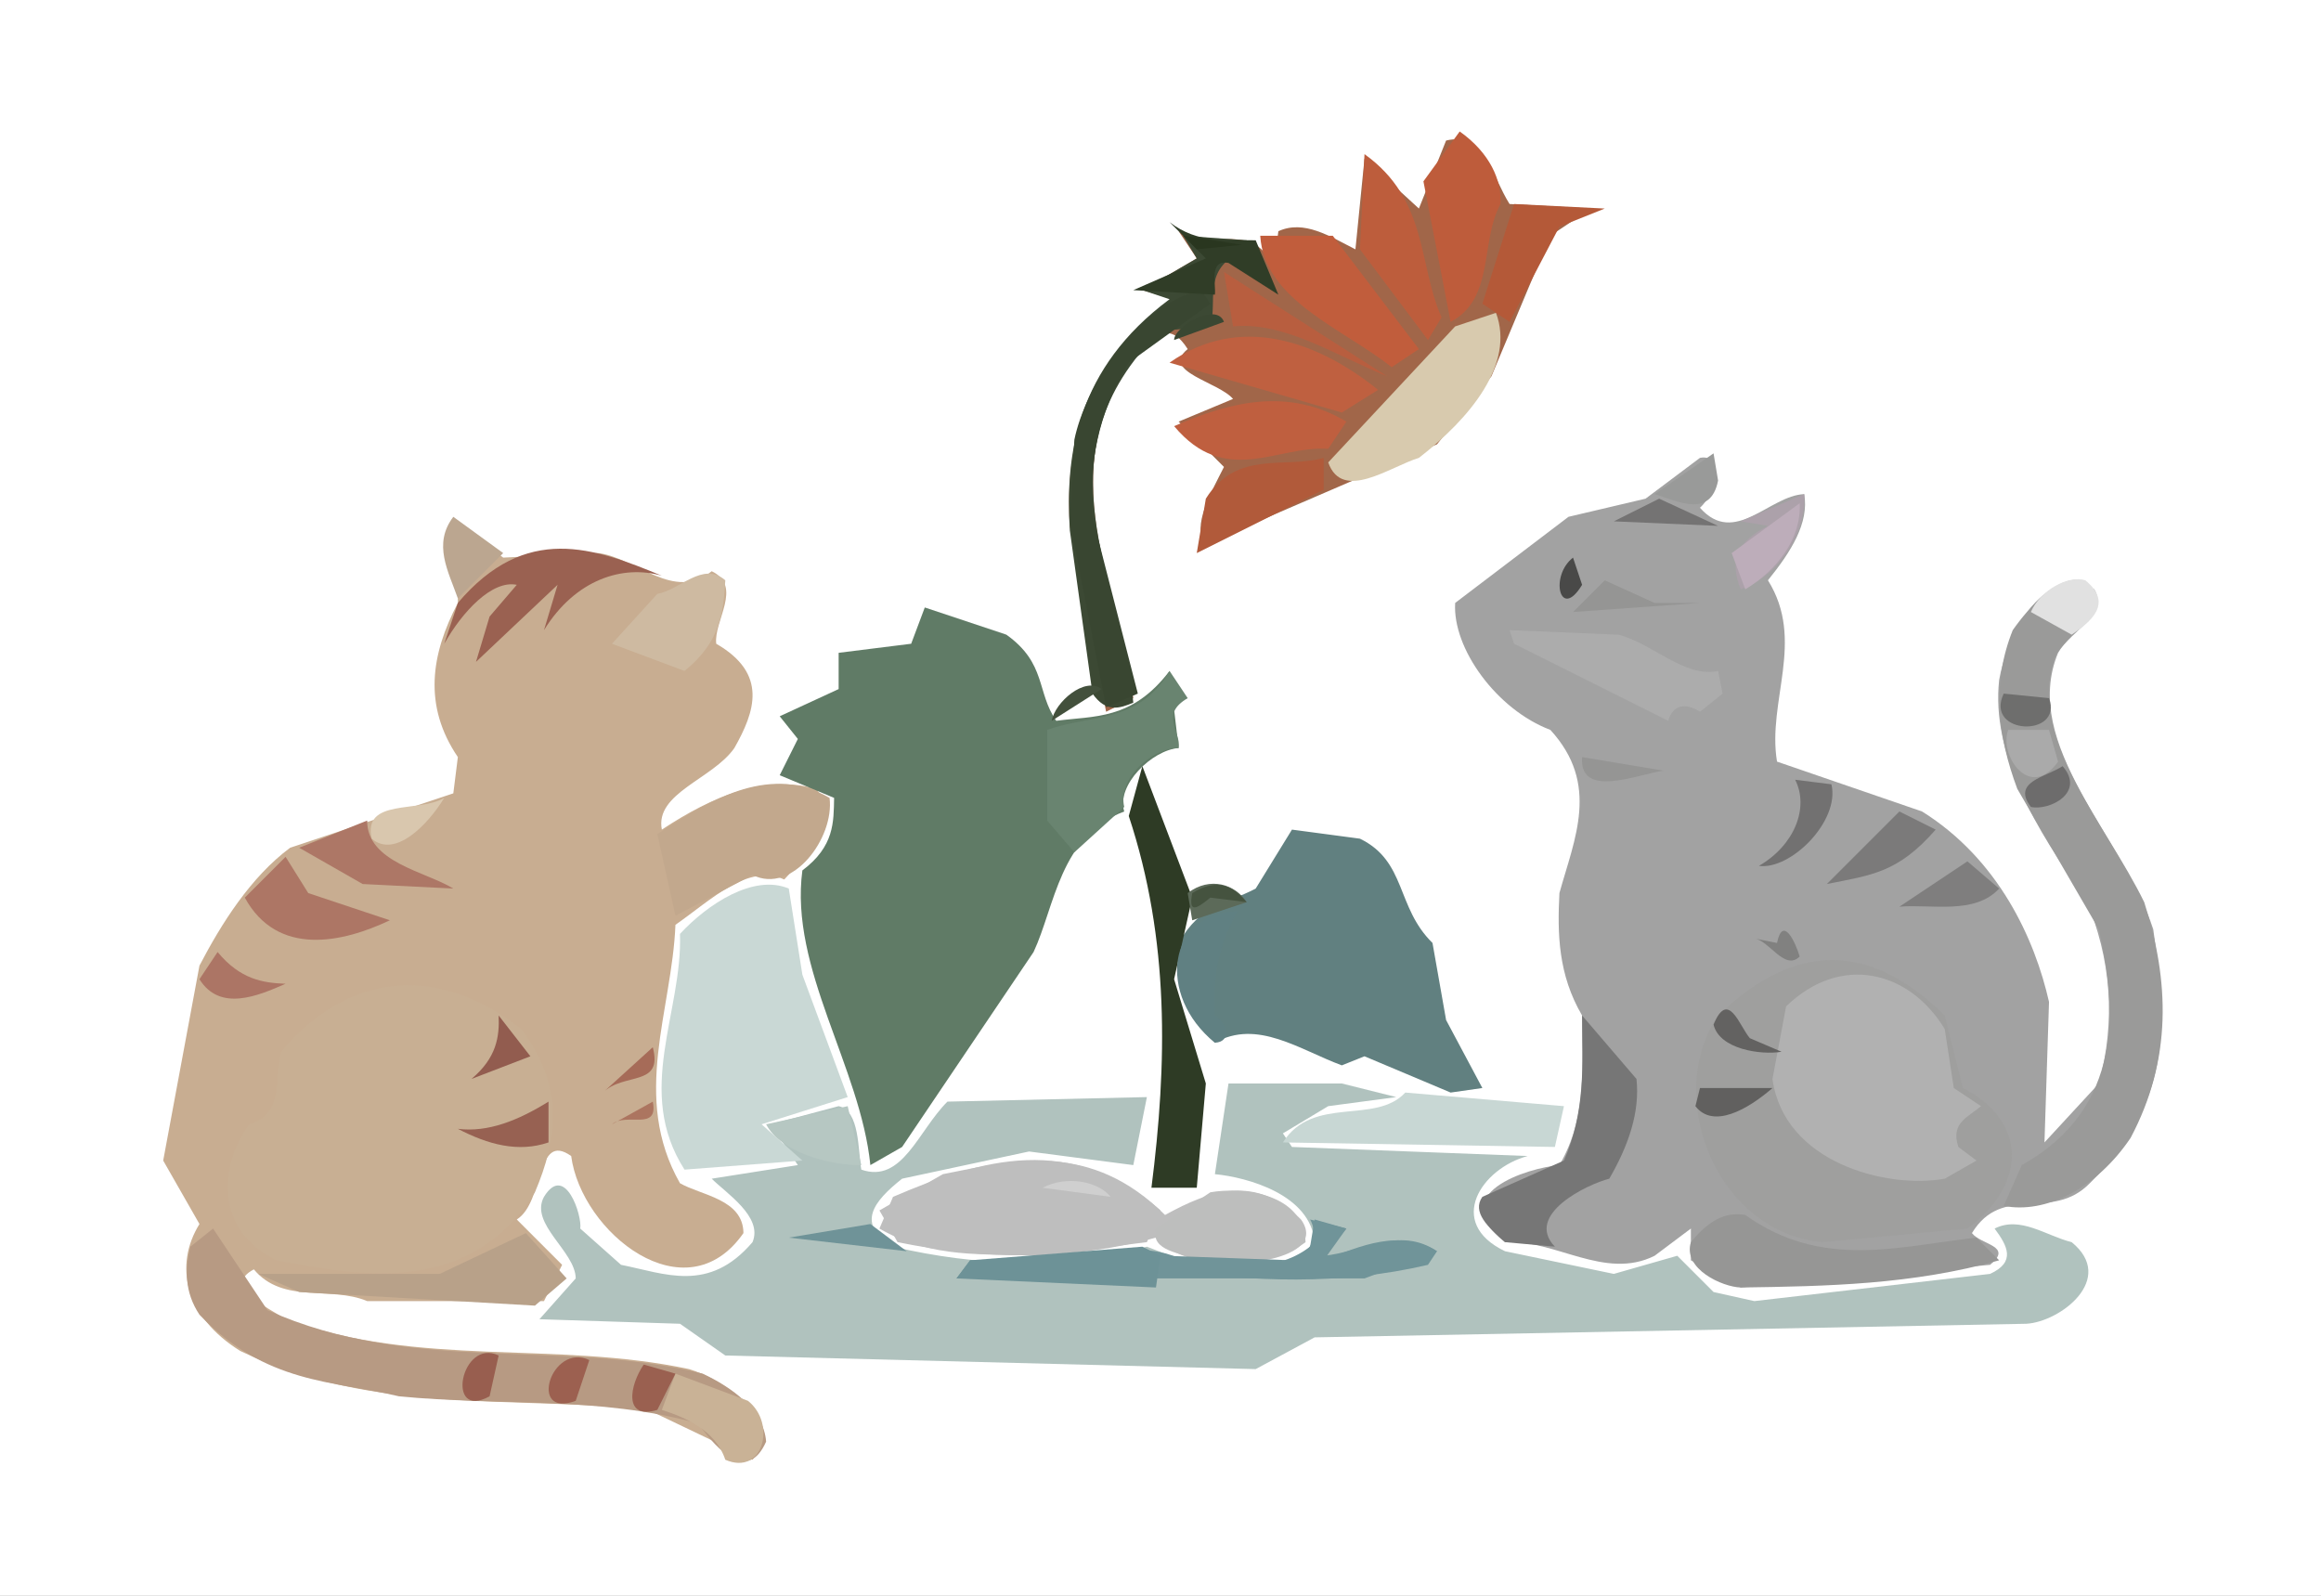 <?xml version="1.0" ?>
<svg xmlns="http://www.w3.org/2000/svg" version="1.1" width="512" height="352">
  <rect width="100%" height="100%" fill="#808080" stroke="none"/>
  <defs/>
  <g>
    <path d="M 0.0 0.0 L 512.0 0.0 L 512.0 352.0 L 0.0 352.0 L 0.0 0.0" stroke-width="0.0" fill="rgb(255, 255, 255)" opacity="1.0" stroke="rgb(0, 0, 0)" stroke-opacity="0.0" stroke-linecap="round" stroke-linejoin="round"/>
    <path d="M 0.0 2.0 L 0.0 351.0 L 511.0 351.0 L 511.0 2.0 L 0.0 2.0" stroke-width="2.0" fill="rgb(255, 255, 255)" opacity="1.0" stroke="rgb(0, 0, 0)" stroke-opacity="0.0" stroke-linecap="round" stroke-linejoin="round"/>
    <path d="M 346.0 114.0 L 321.0 133.0 C 320.381 143.062 330.2 156.557 342.0 161.0 C 352.996 173.0 347.321 185.0 344.0 197.0 C 343.533 206.0 343.728 215.0 349.0 224.0 C 348.859 235.0 350.388 246.0 344.0 257.0 C 337.158 257.596 318.235 263.284 332.0 274.0 C 343.0 273.319 354.0 282.505 365.0 277.0 L 373.0 271.0 L 373.0 278.0 L 384.0 284.0 L 439.0 279.0 C 444.208 274.794 436.981 274.615 435.0 272.0 C 441.775 260.91 452.587 269.631 461.0 261.0 C 480.118 242.333 477.589 223.667 475.0 205.0 C 468.455 184.667 445.637 164.333 454.0 144.0 C 456.917 138.933 465.187 135.719 462.0 130.0 C 450.274 124.136 442.496 141.025 441.0 150.0 C 439.212 166.253 449.099 183.148 460.0 198.0 C 465.847 211.667 466.71 225.333 463.0 239.0 L 451.0 252.0 L 452.0 221.0 C 448.888 207.236 440.966 189.604 424.0 179.0 L 392.0 168.0 C 389.785 154.667 398.318 141.333 390.0 128.0 C 395.117 121.667 399.112 115.333 398.0 109.0 C 390.333 109.275 382.667 120.664 375.0 112.0 C 379.009 108.435 379.971 99.955 375.0 101.0 L 363.0 110.0 L 346.0 114.0" stroke-width="2.0" fill="rgb(162, 162, 162)" opacity="1.0" stroke="rgb(0, 0, 0)" stroke-opacity="0.0" stroke-linecap="round" stroke-linejoin="round"/>
    <path d="M 101.0 115.0 L 101.0 133.0 C 95.051 144.333 93.308 155.667 101.0 167.0 L 100.0 175.0 L 64.0 187.0 C 55.262 193.495 48.821 203.769 44.0 213.0 L 36.0 256.0 L 44.0 270.0 C 38.311 279.181 40.819 290.417 53.0 298.0 C 83.0 312.33 113.0 307.704 143.0 311.0 L 166.0 322.0 C 173.527 313.536 159.18 304.076 152.0 302.0 C 122.333 295.667 92.667 301.723 63.0 291.0 C 59.383 288.544 48.76 283.819 56.0 280.0 C 62.449 287.73 72.915 283.596 81.0 287.0 L 120.0 287.0 L 124.0 279.0 L 114.0 269.0 C 120.19 265.093 118.132 249.429 126.0 255.0 C 128.225 271.88 151.224 290.338 164.0 272.0 C 163.937 264.487 154.623 263.677 150.0 261.0 C 139.191 242.0 148.23 223.0 149.0 204.0 C 157.0 198.408 165.0 190.402 173.0 194.0 C 179.023 187.353 186.641 181.554 180.0 174.0 C 168.667 170.823 157.333 175.53 146.0 183.0 C 144.419 174.947 157.243 171.841 162.0 165.0 C 166.518 157.008 169.491 148.632 158.0 142.0 C 157.384 136.983 163.942 129.356 157.0 126.0 C 148.667 132.812 140.333 123.052 132.0 122.0 L 111.0 123.0 L 101.0 115.0" stroke-width="2.0" fill="rgb(200, 173, 145)" opacity="1.0" stroke="rgb(0, 0, 0)" stroke-opacity="0.0" stroke-linecap="round" stroke-linejoin="round"/>
    <path d="M 119.0 291.0 L 150.0 292.0 L 160.0 299.0 L 277.0 302.0 L 290.0 295.0 L 447.0 292.0 C 454.481 291.583 466.915 282.088 457.0 274.0 C 451.333 272.588 445.667 268.138 440.0 271.0 C 442.873 274.863 444.723 278.369 439.0 281.0 L 387.0 287.0 L 378.0 285.0 L 370.0 277.0 L 356.0 281.0 L 332.0 276.0 C 318.808 269.681 326.857 257.703 337.0 255.0 L 285.0 253.0 L 283.0 250.0 L 293.0 244.0 L 308.0 242.0 L 296.0 239.0 L 271.0 239.0 L 268.0 259.0 C 275.068 259.676 289.137 263.485 290.0 274.0 C 282.0 282.13 274.0 279.169 266.0 280.0 L 253.0 275.0 C 234.333 279.982 215.667 279.351 197.0 275.0 C 188.684 270.0 192.703 265.0 199.0 260.0 L 227.0 254.0 L 250.0 257.0 L 253.0 242.0 L 209.0 243.0 C 202.541 249.415 199.036 261.148 190.0 258.0 C 189.239 253.774 189.707 244.979 185.0 244.0 L 170.0 248.0 L 176.0 257.0 L 157.0 260.0 C 160.101 263.134 168.377 268.39 166.0 274.0 C 156.333 285.331 146.667 280.906 137.0 279.0 L 128.0 271.0 C 128.471 268.23 124.667 256.402 120.0 264.0 C 116.744 270.0 126.938 276.0 127.0 282.0 L 119.0 291.0" stroke-width="2.0" fill="rgb(176, 194, 190)" opacity="1.0" stroke="rgb(0, 0, 0)" stroke-opacity="0.0" stroke-linecap="round" stroke-linejoin="round"/>
    <path d="M 258.0 148.0 C 249.667 158.941 241.333 157.859 233.0 159.0 C 228.62 152.667 230.871 146.333 222.0 140.0 L 204.0 134.0 L 201.0 142.0 L 185.0 144.0 L 185.0 152.0 L 172.0 158.0 L 176.0 163.0 L 172.0 171.0 L 184.0 176.0 C 183.892 181.333 184.091 186.667 177.0 192.0 C 174.122 213.667 189.808 235.333 192.0 257.0 L 199.0 253.0 L 228.0 210.0 C 232.689 200 233.776 184.285 248.0 179.0 C 246.168 173.186 254.133 165.454 260.0 165.0 L 258.0 148.0" stroke-width="2.0" fill="rgb(96, 123, 102)" opacity="1.0" stroke="rgb(0, 0, 0)" stroke-opacity="0.0" stroke-linecap="round" stroke-linejoin="round"/>
    <path d="M 351.0 46.0 L 333.0 45.0 C 329.187 38.995 327.338 28.955 319.0 31.0 L 313.0 46.0 L 301.0 35.0 L 299.0 55.0 C 293.333 52.117 287.667 48.42 282.0 51.0 L 281.0 59.0 C 276.221 48.348 267.525 55.636 260.0 51.0 L 264.0 57.0 L 252.0 64.0 L 259.0 66.0 C 238.714 79.315 234.932 99.537 236.0 116.0 L 244.0 157.0 L 250.0 154.0 C 246.571 129.0 231.85 104.0 250.0 79.0 C 254.728 73.047 258.346 71.173 262.0 77.0 C 255.898 81.935 268.898 84.262 272.0 88.0 L 260.0 93.0 L 270.0 103.0 C 267.319 108.349 262.665 116.313 266.0 120.0 L 317.0 98.0 L 329.0 83.0 L 342.0 52.0 L 351.0 46.0" stroke-width="2.0" fill="rgb(161, 102, 73)" opacity="1.0" stroke="rgb(0, 0, 0)" stroke-opacity="0.0" stroke-linecap="round" stroke-linejoin="round"/>
    <path d="M 115.0 227.0 C 97.646 213.338 77.695 213.42 62.0 232.0 C 60.394 237.376 62.925 245.625 55.0 248.0 C 47.964 257.667 47.662 271.536 61.0 278.0 C 79.913 281.64 103.691 285.784 118.0 263.0 C 122.96 251.333 124.582 239.667 115.0 227.0" stroke-width="2.0" fill="rgb(200, 175, 147)" opacity="1.0" stroke="rgb(0, 0, 0)" stroke-opacity="0.0" stroke-linecap="round" stroke-linejoin="round"/>
    <path d="M 379.0 224.0 C 366.841 241.979 378.728 271.839 402.0 274.0 L 434.0 271.0 C 447.641 260.879 446.796 246.976 433.0 240.0 L 429.0 224.0 C 412.667 207.98 396.333 207.404 379.0 224.0" stroke-width="2.0" fill="rgb(159, 159, 158)" opacity="1.0" stroke="rgb(0, 0, 0)" stroke-opacity="0.0" stroke-linecap="round" stroke-linejoin="round"/>
    <path d="M 260.0 208.0 C 259.33 216.276 259.869 222.559 268.0 230.0 C 277.333 224.722 286.667 231.554 296.0 235.0 L 301.0 233.0 L 320.0 241.0 L 327.0 240.0 L 319.0 225.0 L 316.0 208.0 C 307.922 200.084 310.308 190.028 300.0 185.0 L 285.0 183.0 L 277.0 196.0 C 270.248 199.56 264.947 199.346 260.0 208.0" stroke-width="2.0" fill="rgb(97, 128, 128)" opacity="1.0" stroke="rgb(0, 0, 0)" stroke-opacity="0.0" stroke-linecap="round" stroke-linejoin="round"/>
    <path d="M 459.0 128.0 C 453.836 127.089 447.714 133.724 444.0 139.0 C 439.309 150.667 440.63 162.333 445.0 174.0 L 463.0 205.0 C 466.931 222.257 468.611 244.348 446.0 257.0 L 442.0 266.0 C 451.181 267.821 462.417 262.26 470.0 251.0 C 479.205 233.667 478.565 216.333 473.0 199.0 C 464.359 181.333 447.728 163.667 453.0 146.0 C 454.352 139.808 469.308 133.793 459.0 128.0" stroke-width="2.0" fill="rgb(154, 154, 153)" opacity="1.0" stroke="rgb(0, 0, 0)" stroke-opacity="0.0" stroke-linecap="round" stroke-linejoin="round"/>
    <path d="M 174.0 196.0 C 166.242 192.738 156.125 199.401 150.0 206.0 C 150.591 223.333 139.913 240.667 151.0 258.0 L 177.0 256.0 L 168.0 248.0 L 187.0 242.0 L 177.0 215.0 L 174.0 196.0" stroke-width="2.0" fill="rgb(201, 216, 213)" opacity="1.0" stroke="rgb(0, 0, 0)" stroke-opacity="0.0" stroke-linecap="round" stroke-linejoin="round"/>
    <path d="M 42.0 275.0 C 40.784 280.0 40.676 285.0 44.0 290.0 C 58.667 305.331 73.333 304.507 88.0 308.0 C 110.0 310.184 132.0 307.872 154.0 314.0 C 158.468 320.199 165.037 326.945 169.0 318.0 C 168.503 311.037 161.393 305.992 155.0 303.0 C 123.0 295.137 91.0 303.316 59.0 289.0 L 47.0 271.0 L 42.0 275.0" stroke-width="2.0" fill="rgb(183, 154, 131)" opacity="1.0" stroke="rgb(0, 0, 0)" stroke-opacity="0.0" stroke-linecap="round" stroke-linejoin="round"/>
    <path d="M 394.0 222.0 L 391.0 238.0 C 393.498 256.395 416.067 262.322 429.0 260.0 L 436.0 256.0 L 432.0 253.0 C 430.224 247.671 434.146 246.435 437.0 244.0 L 431.0 240.0 L 429.0 227.0 C 421.187 214.077 406.013 210.324 394.0 222.0" stroke-width="2.0" fill="rgb(177, 177, 177)" opacity="1.0" stroke="rgb(0, 0, 0)" stroke-opacity="0.0" stroke-linecap="round" stroke-linejoin="round"/>
    <path d="M 194.0 267.0 L 198.0 274.0 C 217.0 277.881 236.0 278.157 255.0 273.0 C 263.0 280.891 271.0 277.039 279.0 278.0 C 283.065 277.261 291.113 274.874 287.0 269.0 C 277.0 258.944 267.0 262.512 257.0 268.0 C 240.667 251.81 224.333 255.725 208.0 259.0 L 194.0 267.0" stroke-width="2.0" fill="rgb(190, 190, 190)" opacity="1.0" stroke="rgb(0, 0, 0)" stroke-opacity="0.0" stroke-linecap="round" stroke-linejoin="round"/>
    <path d="M 194.0 271.0 C 205.667 277.815 217.333 276.423 229.0 277.0 L 253.0 274.0 L 256.0 267.0 C 236.333 249.844 216.667 255.578 197.0 264.0 L 194.0 271.0" stroke-width="2.0" fill="rgb(190, 190, 190)" opacity="1.0" stroke="rgb(0, 0, 0)" stroke-opacity="0.0" stroke-linecap="round" stroke-linejoin="round"/>
    <path d="M 275.0 53.0 L 261.0 52.0 L 264.0 57.0 L 252.0 64.0 L 258.0 66.0 C 237.495 81.253 234.934 100.15 236.0 117.0 L 241.0 153.0 C 244.0 157.287 247.0 156.256 250.0 155.0 C 247.521 127.667 228.074 100.333 256.0 73.0 L 267.0 72.0 C 268.604 66.549 265.363 59.978 273.0 56.0 C 278.042 61.652 279.454 59.413 275.0 53.0" stroke-width="2.0" fill="rgb(60, 73, 52)" opacity="1.0" stroke="rgb(0, 0, 0)" stroke-opacity="0.0" stroke-linecap="round" stroke-linejoin="round"/>
    <path d="M 252.0 169.0 L 249.0 180.0 C 258.053 207.333 257.479 234.667 254.0 262.0 L 264.0 262.0 L 266.0 239.0 L 259.0 216.0 L 263.0 198.0 L 252.0 169.0" stroke-width="2.0" fill="rgb(46, 59, 37)" opacity="1.0" stroke="rgb(0, 0, 0)" stroke-opacity="0.0" stroke-linecap="round" stroke-linejoin="round"/>
    <path d="M 183.0 176.0 C 170.333 168.673 157.667 175.575 145.0 184.0 L 149.0 202.0 L 166.0 193.0 C 174.794 197.397 184.096 184.865 183.0 176.0" stroke-width="2.0" fill="rgb(194, 168, 141)" opacity="1.0" stroke="rgb(0, 0, 0)" stroke-opacity="0.0" stroke-linecap="round" stroke-linejoin="round"/>
    <path d="M 317.0 276.0 C 308.667 270.347 300.333 276.253 292.0 277.0 L 297.0 271.0 L 290.0 269.0 L 289.0 275.0 C 280.333 281.538 271.667 278.096 263.0 279.0 C 255.333 274.409 247.667 275.253 240.0 278.0 L 214.0 278.0 L 211.0 282.0 L 301.0 282.0 L 317.0 276.0" stroke-width="2.0" fill="rgb(112, 148, 153)" opacity="1.0" stroke="rgb(0, 0, 0)" stroke-opacity="0.0" stroke-linecap="round" stroke-linejoin="round"/>
    <path d="M 330.0 69.0 L 321.0 72.0 L 293.0 102.0 C 296.092 110.801 306.696 102.908 313.0 101.0 C 324.263 92.281 334.231 80.276 330.0 69.0" stroke-width="2.0" fill="rgb(216, 202, 174)" opacity="1.0" stroke="rgb(0, 0, 0)" stroke-opacity="0.0" stroke-linecap="round" stroke-linejoin="round"/>
    <path d="M 373.0 274.0 C 371.163 279.914 379.97 283.893 384.0 284.0 C 403.0 283.734 422.0 283.365 441.0 278.0 L 436.0 273.0 C 419.0 274.858 402.0 280.163 385.0 268.0 C 381.333 267.41 377.667 268.33 373.0 274.0" stroke-width="2.0" fill="rgb(150, 150, 149)" opacity="1.0" stroke="rgb(0, 0, 0)" stroke-opacity="0.0" stroke-linecap="round" stroke-linejoin="round"/>
    <path d="M 349.0 224.0 C 349.128 234.667 349.748 245.333 345.0 256.0 L 327.0 264.0 C 324.665 267.333 328.184 270.667 332.0 274.0 L 343.0 275.0 C 336.213 267.928 350.159 261.224 355.0 260.0 C 359.249 252.667 361.779 245.333 361.0 238.0 L 349.0 224.0" stroke-width="2.0" fill="rgb(118, 118, 118)" opacity="1.0" stroke="rgb(0, 0, 0)" stroke-opacity="0.0" stroke-linecap="round" stroke-linejoin="round"/>
    <path d="M 258.0 148.0 C 251.186 159.667 240.525 157.558 231.0 161.0 L 231.0 181.0 L 237.0 188.0 L 248.0 178.0 C 246.506 171.717 254.059 165.023 260.0 165.0 C 260.613 161.333 255.707 157.667 262.0 154.0 L 258.0 148.0" stroke-width="2.0" fill="rgb(105, 132, 112)" opacity="1.0" stroke="rgb(0, 0, 0)" stroke-opacity="0.0" stroke-linecap="round" stroke-linejoin="round"/>
    <path d="M 265.0 64.0 C 250.777 67.089 239.371 85.358 237.0 97.0 L 236.0 115.0 L 244.0 156.0 L 251.0 153.0 L 241.0 114.0 C 240.198 102.667 242.06 91.333 249.0 80.0 L 267.0 67.0 L 265.0 64.0" stroke-width="2.0" fill="rgb(57, 70, 49)" opacity="1.0" stroke="rgb(0, 0, 0)" stroke-opacity="0.0" stroke-linecap="round" stroke-linejoin="round"/>
    <path d="M 283.0 252.0 L 343.0 253.0 L 345.0 244.0 L 310.0 241.0 C 303.32 248.202 289.68 241.499 283.0 252.0" stroke-width="2.0" fill="rgb(200, 215, 212)" opacity="1.0" stroke="rgb(0, 0, 0)" stroke-opacity="0.0" stroke-linecap="round" stroke-linejoin="round"/>
    <path d="M 125.0 282.0 L 116.0 272.0 L 97.0 281.0 L 57.0 281.0 L 66.0 285.0 L 118.0 288.0 L 125.0 282.0" stroke-width="2.0" fill="rgb(184, 161, 137)" opacity="1.0" stroke="rgb(0, 0, 0)" stroke-opacity="0.0" stroke-linecap="round" stroke-linejoin="round"/>
    <path d="M 278.0 52.0 C 278.875 66.243 296.266 72.466 307.0 81.0 L 313.0 77.0 L 294.0 52.0 L 278.0 52.0" stroke-width="2.0" fill="rgb(193, 93, 60)" opacity="1.0" stroke="rgb(0, 0, 0)" stroke-opacity="0.0" stroke-linecap="round" stroke-linejoin="round"/>
    <path d="M 322.0 29.0 L 314.0 40.0 L 320.0 71.0 C 329.797 65.836 326.436 53.353 331.0 45.0 C 331.331 39.836 328.665 33.714 322.0 29.0" stroke-width="2.0" fill="rgb(190, 92, 59)" opacity="1.0" stroke="rgb(0, 0, 0)" stroke-opacity="0.0" stroke-linecap="round" stroke-linejoin="round"/>
    <path d="M 258.0 80.0 L 296.0 91.0 L 304.0 86.0 C 290.997 75.495 273.669 68.953 258.0 80.0" stroke-width="2.0" fill="rgb(191, 96, 64)" opacity="1.0" stroke="rgb(0, 0, 0)" stroke-opacity="0.0" stroke-linecap="round" stroke-linejoin="round"/>
    <path d="M 333.0 139.0 L 334.0 142.0 L 368.0 159.0 C 368.965 155.477 371.84 154.925 375.0 157.0 L 380.0 153.0 L 379.0 148.0 C 371.667 149.623 364.333 141.786 357.0 140.0 L 333.0 139.0" stroke-width="2.0" fill="rgb(172, 172, 172)" opacity="1.0" stroke="rgb(0, 0, 0)" stroke-opacity="0.0" stroke-linecap="round" stroke-linejoin="round"/>
    <path d="M 255.0 271.0 C 253.662 276.162 260.859 276.241 264.0 278.0 C 272.0 277.314 280.0 279.969 288.0 274.0 C 287.633 262.96 273.621 261.816 267.0 263.0 L 255.0 271.0" stroke-width="2.0" fill="rgb(189, 190, 189)" opacity="1.0" stroke="rgb(0, 0, 0)" stroke-opacity="0.0" stroke-linecap="round" stroke-linejoin="round"/>
    <path d="M 301.0 34.0 L 300.0 55.0 L 315.0 75.0 L 318.0 70.0 C 312.792 58.29 315.057 44.059 301.0 34.0" stroke-width="2.0" fill="rgb(189, 93, 60)" opacity="1.0" stroke="rgb(0, 0, 0)" stroke-opacity="0.0" stroke-linecap="round" stroke-linejoin="round"/>
    <path d="M 146.0 127.0 C 131.0 120.783 116.0 115.317 101.0 133.0 L 98.0 142.0 C 101.978 134.938 108.549 127.888 114.0 129.0 L 108.0 136.0 L 105.0 146.0 L 123.0 129.0 L 120.0 139.0 C 126.951 127.744 137.461 124.519 146.0 127.0" stroke-width="2.0" fill="rgb(154, 97, 81)" opacity="1.0" stroke="rgb(0, 0, 0)" stroke-opacity="0.0" stroke-linecap="round" stroke-linejoin="round"/>
    <path d="M 259.0 94.0 C 270.333 107.526 281.667 98.241 293.0 99.0 L 297.0 93.0 C 284.333 85.474 271.667 88.475 259.0 94.0" stroke-width="2.0" fill="rgb(191, 95, 63)" opacity="1.0" stroke="rgb(0, 0, 0)" stroke-opacity="0.0" stroke-linecap="round" stroke-linejoin="round"/>
    <path d="M 317.0 276.0 C 308.667 271.09 300.333 274.716 292.0 278.0 L 297.0 271.0 L 289.0 269.0 C 290.8 272.129 289.601 276.341 285.0 278.0 L 257.0 277.0 L 257.0 280.0 C 276.333 282.77 295.667 283.537 315.0 279.0 L 317.0 276.0" stroke-width="2.0" fill="rgb(112, 148, 153)" opacity="1.0" stroke="rgb(0, 0, 0)" stroke-opacity="0.0" stroke-linecap="round" stroke-linejoin="round"/>
    <path d="M 160.0 128.0 C 155.0 123.708 150.0 130.16 145.0 131.0 L 135.0 142.0 L 151.0 148.0 C 158.845 141.667 159.556 135.333 160.0 128.0" stroke-width="2.0" fill="rgb(206, 186, 161)" opacity="1.0" stroke="rgb(0, 0, 0)" stroke-opacity="0.0" stroke-linecap="round" stroke-linejoin="round"/>
    <path d="M 354.0 46.0 L 334.0 45.0 L 327.0 67.0 L 333.0 71.0 L 344.0 50.0 L 354.0 46.0" stroke-width="2.0" fill="rgb(180, 89, 56)" opacity="1.0" stroke="rgb(0, 0, 0)" stroke-opacity="0.0" stroke-linecap="round" stroke-linejoin="round"/>
    <path d="M 292.0 101.0 C 283.587 103.439 272.775 99.15 266.0 110.0 L 264.0 122.0 L 292.0 108.0 L 292.0 101.0" stroke-width="2.0" fill="rgb(177, 90, 58)" opacity="1.0" stroke="rgb(0, 0, 0)" stroke-opacity="0.0" stroke-linecap="round" stroke-linejoin="round"/>
    <path d="M 256.0 277.0 L 252.0 275.0 L 214.0 278.0 L 211.0 282.0 L 255.0 284.0 L 256.0 277.0" stroke-width="2.0" fill="rgb(109, 146, 151)" opacity="1.0" stroke="rgb(0, 0, 0)" stroke-opacity="0.0" stroke-linecap="round" stroke-linejoin="round"/>
    <path d="M 54.0 198.0 C 61.213 211.173 75.615 207.935 86.0 203.0 L 68.0 197.0 L 63.0 189.0 L 54.0 198.0" stroke-width="2.0" fill="rgb(173, 118, 101)" opacity="1.0" stroke="rgb(0, 0, 0)" stroke-opacity="0.0" stroke-linecap="round" stroke-linejoin="round"/>
    <path d="M 149.0 303.0 L 146.0 311.0 C 151.026 312.592 157.821 315.432 160.0 322.0 C 168.37 325.617 171.332 314.038 165.0 309.0 L 149.0 303.0" stroke-width="2.0" fill="rgb(201, 178, 150)" opacity="1.0" stroke="rgb(0, 0, 0)" stroke-opacity="0.0" stroke-linecap="round" stroke-linejoin="round"/>
    <path d="M 66.0 187.0 L 80.0 195.0 L 100.0 196.0 C 93.911 192.237 80.905 190.221 81.0 181.0 L 66.0 187.0" stroke-width="2.0" fill="rgb(173, 119, 102)" opacity="1.0" stroke="rgb(0, 0, 0)" stroke-opacity="0.0" stroke-linecap="round" stroke-linejoin="round"/>
    <path d="M 273.0 201.0 C 257.458 201.297 255.092 219.547 268.0 230.0 C 271.62 229.875 270.914 225.758 268.0 224.0 C 267.566 216.667 268.3 209.333 273.0 201.0" stroke-width="2.0" fill="rgb(96, 128, 130)" opacity="1.0" stroke="rgb(0, 0, 0)" stroke-opacity="0.0" stroke-linecap="round" stroke-linejoin="round"/>
    <path d="M 270.0 60.0 L 272.0 72.0 C 283.333 70.868 294.667 78.47 306.0 83.0 L 270.0 60.0" stroke-width="2.0" fill="rgb(184, 94, 63)" opacity="1.0" stroke="rgb(0, 0, 0)" stroke-opacity="0.0" stroke-linecap="round" stroke-linejoin="round"/>
    <path d="M 250.0 64.0 L 268.0 65.0 C 268.291 62.728 266.594 57.198 271.0 58.0 L 282.0 65.0 L 277.0 53.0 C 270.667 52.848 264.333 53.881 258.0 49.0 L 266.0 57.0 L 250.0 64.0" stroke-width="2.0" fill="rgb(48, 61, 39)" opacity="1.0" stroke="rgb(0, 0, 0)" stroke-opacity="0.0" stroke-linecap="round" stroke-linejoin="round"/>
    <path d="M 190.0 257.0 L 187.0 244.0 L 169.0 248.0 C 172.092 254.023 182.696 257.084 190.0 257.0" stroke-width="2.0" fill="rgb(182, 199, 194)" opacity="1.0" stroke="rgb(0, 0, 0)" stroke-opacity="0.0" stroke-linecap="round" stroke-linejoin="round"/>
    <path d="M 398.0 109.0 L 384.0 115.0 L 390.0 116.0 C 382.725 119.621 381.622 124.172 384.0 130.0 C 392.296 127.072 398.489 117.755 398.0 109.0" stroke-width="2.0" fill="rgb(172, 161, 170)" opacity="1.0" stroke="rgb(0, 0, 0)" stroke-opacity="0.0" stroke-linecap="round" stroke-linejoin="round"/>
    <path d="M 427.0 183.0 L 419.0 179.0 L 403.0 195.0 C 412.988 192.991 418.676 192.518 427.0 183.0" stroke-width="2.0" fill="rgb(123, 122, 122)" opacity="1.0" stroke="rgb(0, 0, 0)" stroke-opacity="0.0" stroke-linecap="round" stroke-linejoin="round"/>
    <path d="M 100.0 114.0 C 95.43 120.0 98.892 126.0 101.0 132.0 L 111.0 122.0 L 100.0 114.0" stroke-width="2.0" fill="rgb(187, 166, 144)" opacity="1.0" stroke="rgb(0, 0, 0)" stroke-opacity="0.0" stroke-linecap="round" stroke-linejoin="round"/>
    <path d="M 404.0 173.0 L 396.0 172.0 C 399.135 178.138 395.855 186.477 388.0 191.0 C 395.062 191.946 405.946 181.062 404.0 173.0" stroke-width="2.0" fill="rgb(114, 113, 113)" opacity="1.0" stroke="rgb(0, 0, 0)" stroke-opacity="0.0" stroke-linecap="round" stroke-linejoin="round"/>
    <path d="M 397.0 111.0 L 382.0 122.0 L 385.0 130.0 C 392.1 125.71 397.412 118.745 397.0 111.0" stroke-width="2.0" fill="rgb(189, 173, 186)" opacity="1.0" stroke="rgb(0, 0, 0)" stroke-opacity="0.0" stroke-linecap="round" stroke-linejoin="round"/>
    <path d="M 441.0 196.0 L 434.0 190.0 L 419.0 200.0 C 426.009 199.397 435.654 201.844 441.0 196.0" stroke-width="2.0" fill="rgb(127, 126, 126)" opacity="1.0" stroke="rgb(0, 0, 0)" stroke-opacity="0.0" stroke-linecap="round" stroke-linejoin="round"/>
    <path d="M 460.0 128.0 C 456.305 126.823 450.038 130.187 448.0 135.0 L 457.0 140.0 C 461.184 137.197 466.284 133.1 460.0 128.0" stroke-width="2.0" fill="rgb(225, 225, 225)" opacity="1.0" stroke="rgb(0, 0, 0)" stroke-opacity="0.0" stroke-linecap="round" stroke-linejoin="round"/>
    <path d="M 121.0 243.0 C 114.333 247.138 107.667 249.84 101.0 249.0 C 107.667 252.48 114.333 254.28 121.0 252.0 L 121.0 243.0" stroke-width="2.0" fill="rgb(151, 97, 82)" opacity="1.0" stroke="rgb(0, 0, 0)" stroke-opacity="0.0" stroke-linecap="round" stroke-linejoin="round"/>
    <path d="M 347.0 135.0 L 375.0 133.0 L 365.0 133.0 L 354.0 128.0 L 347.0 135.0" stroke-width="2.0" fill="rgb(149, 149, 148)" opacity="1.0" stroke="rgb(0, 0, 0)" stroke-opacity="0.0" stroke-linecap="round" stroke-linejoin="round"/>
    <path d="M 378.0 100.0 L 365.0 109.0 C 369.704 110.37 377.333 114.557 379.0 106.0 L 378.0 100.0" stroke-width="2.0" fill="rgb(153, 154, 153)" opacity="1.0" stroke="rgb(0, 0, 0)" stroke-opacity="0.0" stroke-linecap="round" stroke-linejoin="round"/>
    <path d="M 200.0 276.0 L 192.0 270.0 L 174.0 273.0 L 200.0 276.0" stroke-width="2.0" fill="rgb(111, 147, 152)" opacity="1.0" stroke="rgb(0, 0, 0)" stroke-opacity="0.0" stroke-linecap="round" stroke-linejoin="round"/>
    <path d="M 44.0 216.0 C 48.523 223.241 56.862 219.699 63.0 217.0 C 58.0 216.818 53.0 216.049 48.0 210.0 L 44.0 216.0" stroke-width="2.0" fill="rgb(172, 117, 101)" opacity="1.0" stroke="rgb(0, 0, 0)" stroke-opacity="0.0" stroke-linecap="round" stroke-linejoin="round"/>
    <path d="M 98.0 176.0 C 92.531 179.346 79.954 175.996 82.0 185.0 C 87.186 189.408 94.41 181.882 98.0 176.0" stroke-width="2.0" fill="rgb(217, 199, 174)" opacity="1.0" stroke="rgb(0, 0, 0)" stroke-opacity="0.0" stroke-linecap="round" stroke-linejoin="round"/>
    <path d="M 443.0 161.0 C 440.908 166.59 447.785 176.784 454.0 168.0 L 452.0 161.0 L 443.0 161.0" stroke-width="2.0" fill="rgb(170, 170, 170)" opacity="1.0" stroke="rgb(0, 0, 0)" stroke-opacity="0.0" stroke-linecap="round" stroke-linejoin="round"/>
    <path d="M 356.0 115.0 L 379.0 116.0 L 366.0 110.0 L 356.0 115.0" stroke-width="2.0" fill="rgb(116, 115, 115)" opacity="1.0" stroke="rgb(0, 0, 0)" stroke-opacity="0.0" stroke-linecap="round" stroke-linejoin="round"/>
    <path d="M 110.0 224.0 C 110.201 228.667 109.557 233.333 104.0 238.0 L 117.0 233.0 L 110.0 224.0" stroke-width="2.0" fill="rgb(146, 92, 79)" opacity="1.0" stroke="rgb(0, 0, 0)" stroke-opacity="0.0" stroke-linecap="round" stroke-linejoin="round"/>
    <path d="M 374.0 244.0 C 377.898 249.051 385.499 244.781 391.0 240.0 L 375.0 240.0 L 374.0 244.0" stroke-width="2.0" fill="rgb(97, 96, 95)" opacity="1.0" stroke="rgb(0, 0, 0)" stroke-opacity="0.0" stroke-linecap="round" stroke-linejoin="round"/>
    <path d="M 262.0 197.0 L 263.0 203.0 L 275.0 199.0 C 272.583 195.133 266.964 193.201 262.0 197.0" stroke-width="2.0" fill="rgb(92, 106, 89)" opacity="1.0" stroke="rgb(0, 0, 0)" stroke-opacity="0.0" stroke-linecap="round" stroke-linejoin="round"/>
    <path d="M 142.0 301.0 C 138.894 305.551 137.439 313.264 145.0 311.0 L 149.0 303.0 L 142.0 301.0" stroke-width="2.0" fill="rgb(154, 96, 80)" opacity="1.0" stroke="rgb(0, 0, 0)" stroke-opacity="0.0" stroke-linecap="round" stroke-linejoin="round"/>
    <path d="M 110.0 299.0 C 101.687 295.022 98.126 313.453 108.0 308.0 L 110.0 299.0" stroke-width="2.0" fill="rgb(152, 94, 79)" opacity="1.0" stroke="rgb(0, 0, 0)" stroke-opacity="0.0" stroke-linecap="round" stroke-linejoin="round"/>
    <path d="M 455.0 169.0 C 451.227 171.459 443.743 172.428 448.0 178.0 C 452.065 178.891 460.113 174.868 455.0 169.0" stroke-width="2.0" fill="rgb(109, 108, 108)" opacity="1.0" stroke="rgb(0, 0, 0)" stroke-opacity="0.0" stroke-linecap="round" stroke-linejoin="round"/>
    <path d="M 130.0 300.0 C 121.563 296.041 116.364 312.959 127.0 309.0 L 130.0 300.0" stroke-width="2.0" fill="rgb(156, 96, 80)" opacity="1.0" stroke="rgb(0, 0, 0)" stroke-opacity="0.0" stroke-linecap="round" stroke-linejoin="round"/>
    <path d="M 442.0 153.0 C 437.681 162.164 455.217 162.782 452.0 154.0 L 442.0 153.0" stroke-width="2.0" fill="rgb(110, 110, 109)" opacity="1.0" stroke="rgb(0, 0, 0)" stroke-opacity="0.0" stroke-linecap="round" stroke-linejoin="round"/>
    <path d="M 378.0 226.0 C 379.279 231.461 388.464 232.767 393.0 232.0 L 386.0 229.0 C 383.62 226.147 381.229 218.206 378.0 226.0" stroke-width="2.0" fill="rgb(99, 98, 97)" opacity="1.0" stroke="rgb(0, 0, 0)" stroke-opacity="0.0" stroke-linecap="round" stroke-linejoin="round"/>
    <path d="M 349.0 167.0 C 348.322 176.367 361.401 170.732 367.0 170.0 L 349.0 167.0" stroke-width="2.0" fill="rgb(149, 149, 148)" opacity="1.0" stroke="rgb(0, 0, 0)" stroke-opacity="0.0" stroke-linecap="round" stroke-linejoin="round"/>
    <path d="M 230.0 262.0 L 245.0 264.0 C 242.304 260.621 235.355 259.188 230.0 262.0" stroke-width="2.0" fill="rgb(207, 207, 207)" opacity="1.0" stroke="rgb(0, 0, 0)" stroke-opacity="0.0" stroke-linecap="round" stroke-linejoin="round"/>
    <path d="M 144.0 231.0 L 133.0 241.0 C 137.655 236.459 146.328 239.837 144.0 231.0" stroke-width="2.0" fill="rgb(166, 107, 88)" opacity="1.0" stroke="rgb(0, 0, 0)" stroke-opacity="0.0" stroke-linecap="round" stroke-linejoin="round"/>
    <path d="M 270.0 71.0 C 268.348 66.549 258.993 72.039 259.0 75.0 L 270.0 71.0" stroke-width="2.0" fill="rgb(58, 71, 50)" opacity="1.0" stroke="rgb(0, 0, 0)" stroke-opacity="0.0" stroke-linecap="round" stroke-linejoin="round"/>
    <path d="M 243.0 152.0 C 239.288 149.119 232.708 154.926 232.0 159.0 L 243.0 152.0" stroke-width="2.0" fill="rgb(67, 80, 60)" opacity="1.0" stroke="rgb(0, 0, 0)" stroke-opacity="0.0" stroke-linecap="round" stroke-linejoin="round"/>
    <path d="M 263.0 197.0 C 262.223 201.23 263.557 200.842 267.0 198.0 L 275.0 199.0 C 271.333 194.513 267.667 194.145 263.0 197.0" stroke-width="2.0" fill="rgb(69, 83, 63)" opacity="1.0" stroke="rgb(0, 0, 0)" stroke-opacity="0.0" stroke-linecap="round" stroke-linejoin="round"/>
    <path d="M 347.0 123.0 C 341.763 127.073 344.139 137.051 349.0 129.0 L 347.0 123.0" stroke-width="2.0" fill="rgb(73, 73, 72)" opacity="1.0" stroke="rgb(0, 0, 0)" stroke-opacity="0.0" stroke-linecap="round" stroke-linejoin="round"/>
    <path d="M 387.0 207.0 C 390.333 207.483 393.667 214.237 397.0 211.0 C 396.138 208.008 393.292 201.721 392.0 208.0 L 387.0 207.0" stroke-width="2.0" fill="rgb(129, 129, 128)" opacity="1.0" stroke="rgb(0, 0, 0)" stroke-opacity="0.0" stroke-linecap="round" stroke-linejoin="round"/>
    <path d="M 144.0 243.0 L 135.0 248.0 C 138.141 245.288 145.338 249.663 144.0 243.0" stroke-width="2.0" fill="rgb(172, 117, 96)" opacity="1.0" stroke="rgb(0, 0, 0)" stroke-opacity="0.0" stroke-linecap="round" stroke-linejoin="round"/>
    <path d="M 261.0 52.0 L 264.0 55.0 L 274.0 54.0 L 261.0 52.0" stroke-width="2.0" fill="rgb(41, 54, 31)" opacity="1.0" stroke="rgb(0, 0, 0)" stroke-opacity="0.0" stroke-linecap="round" stroke-linejoin="round"/>
    <path d="M 88.0 293.0 L 79.0 292.0 L 88.0 293.0" stroke-width="2.0" fill="rgb(181, 198, 193)" opacity="1.0" stroke="rgb(0, 0, 0)" stroke-opacity="0.0" stroke-linecap="round" stroke-linejoin="round"/>
    <path d="M 170.0 311.0 L 171.0 319.0 L 170.0 311.0" stroke-width="2.0" fill="rgb(200, 215, 212)" opacity="1.0" stroke="rgb(0, 0, 0)" stroke-opacity="0.0" stroke-linecap="round" stroke-linejoin="round"/>
    <path d="M 46.0 214.0 L 47.0 219.0 L 46.0 214.0" stroke-width="2.0" fill="rgb(180, 128, 113)" opacity="1.0" stroke="rgb(0, 0, 0)" stroke-opacity="0.0" stroke-linecap="round" stroke-linejoin="round"/>
  </g>
</svg>
